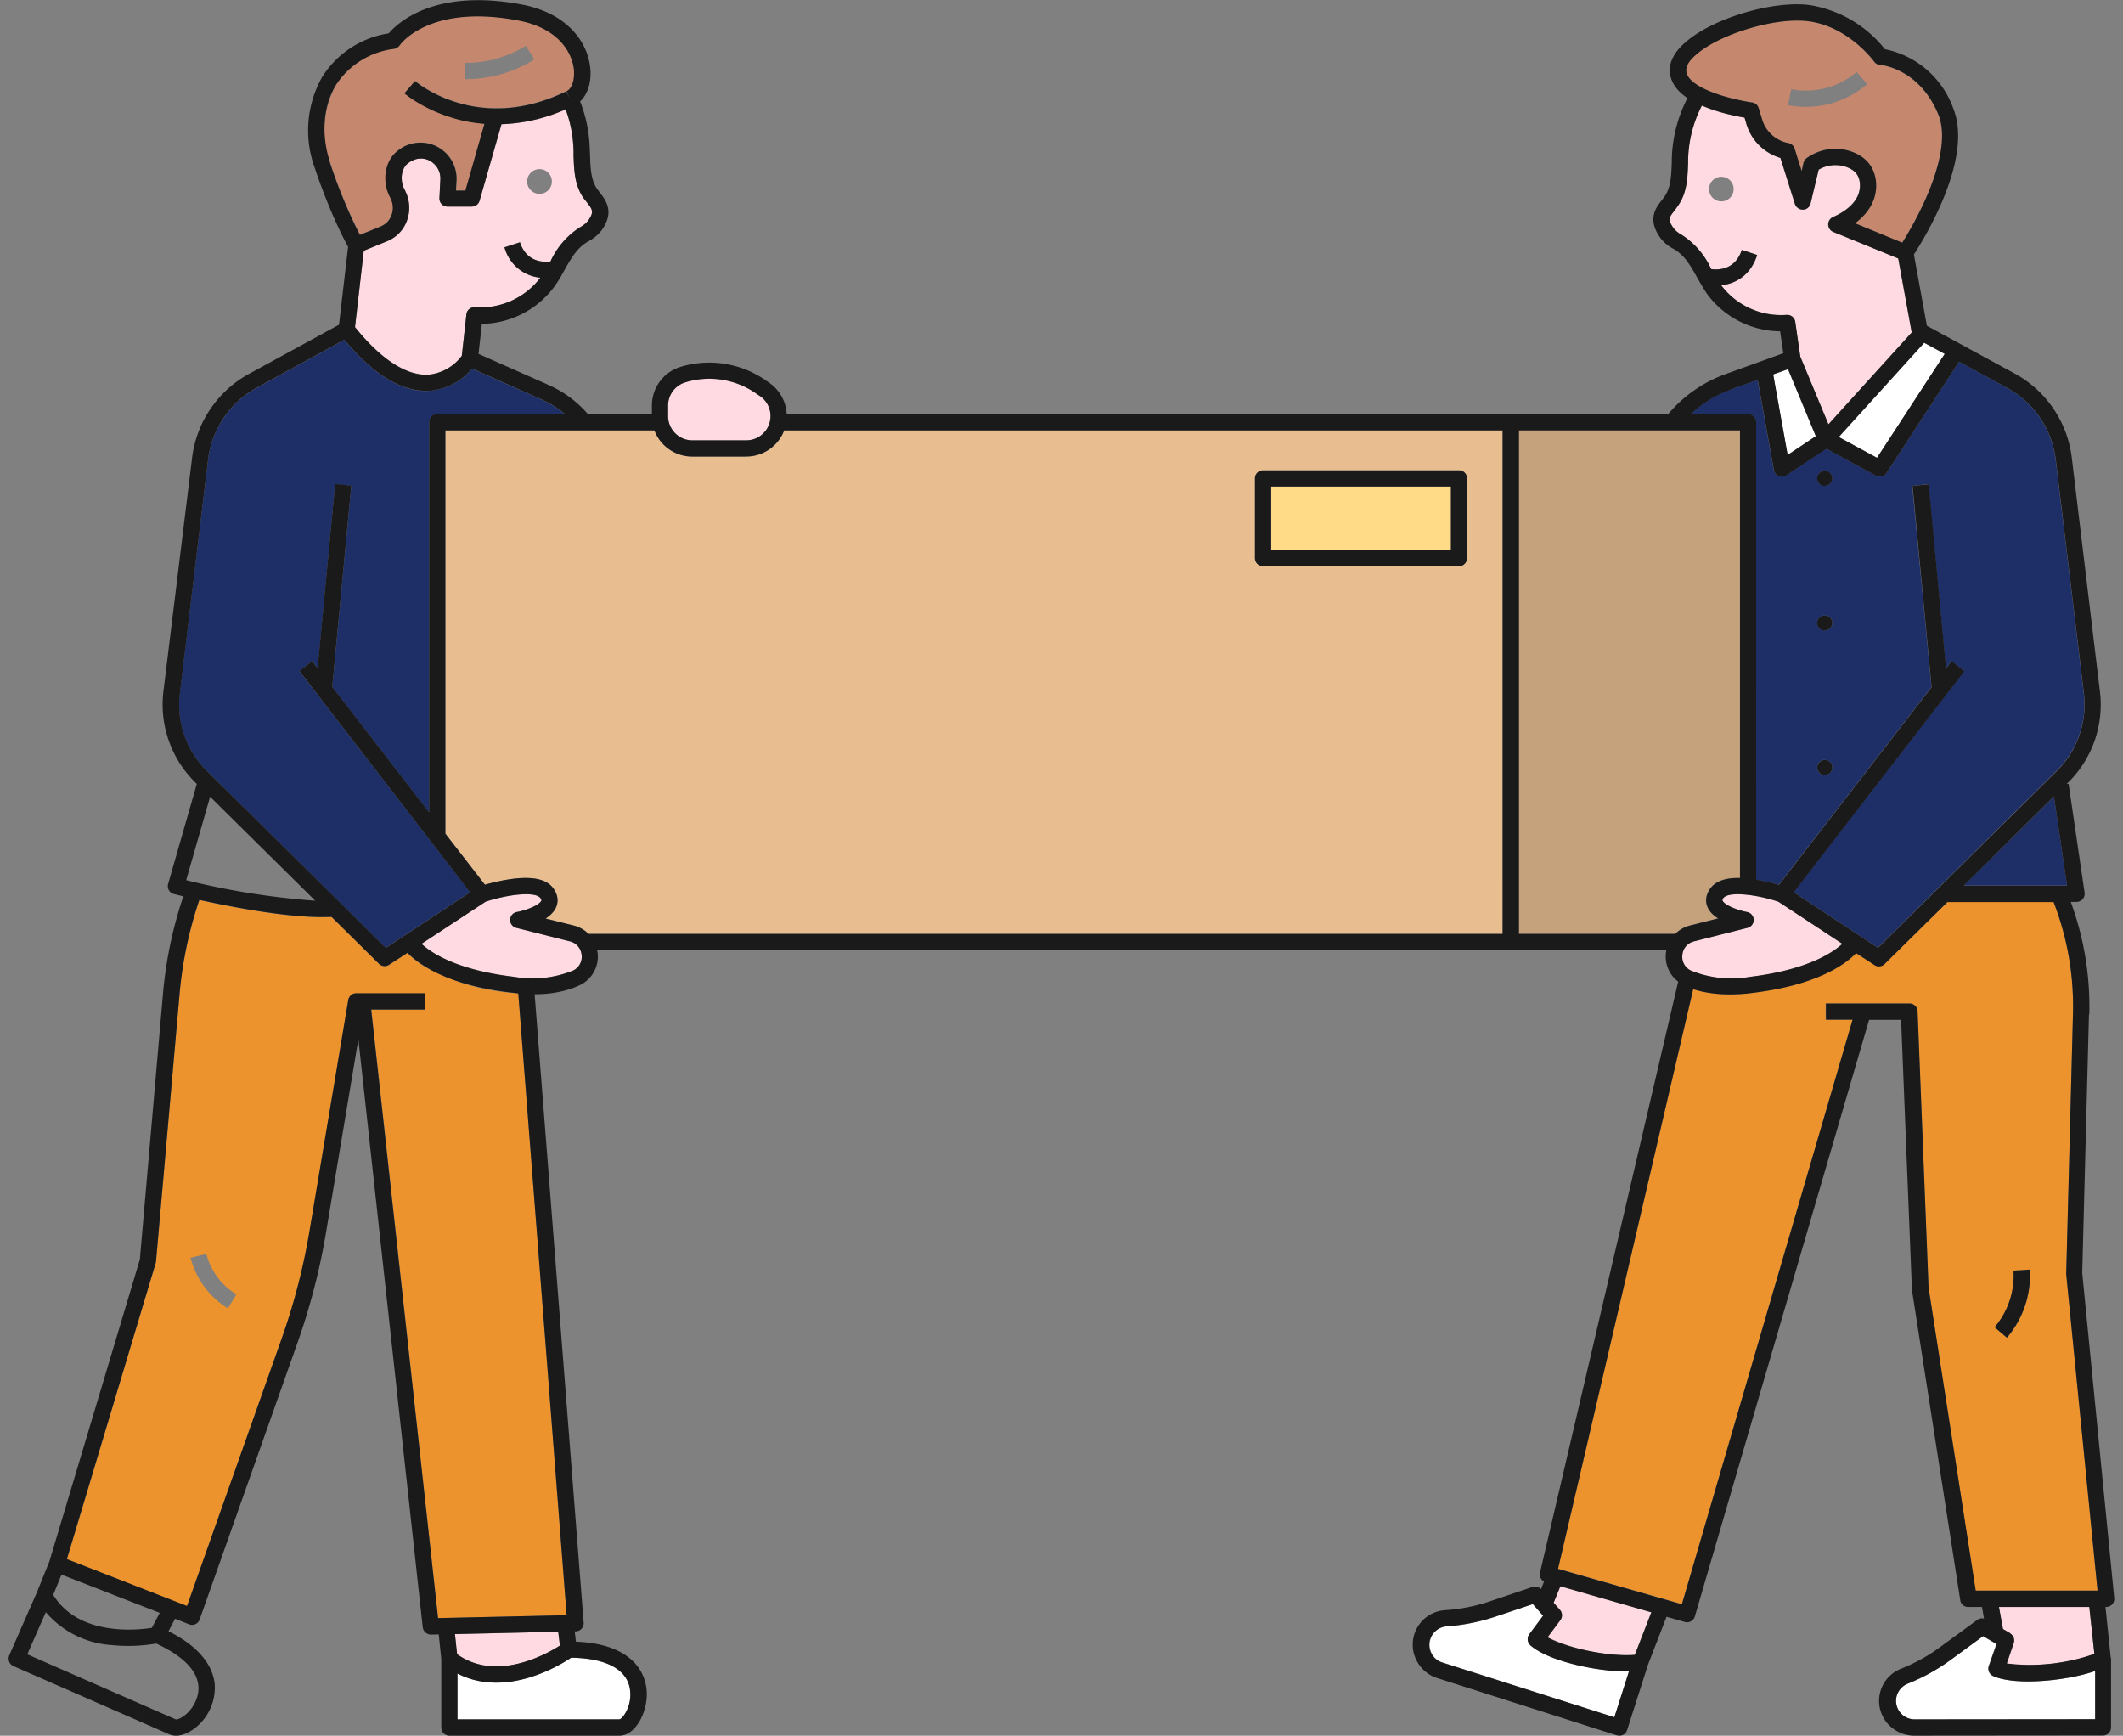 <svg xmlns="http://www.w3.org/2000/svg" fill="none" viewBox="0 0 126 103"><rect x="0" y="0" width="126" height="103" fill="#808080" stroke="none"/><path fill="#FFDAE2" d="m33.23 97.65-.1-.82-6.13.14.12 1.2c2.33 1.65 5.28.01 6.11-.52Zm.57-41.79-3.16-.8a.48.48 0 0 1 .03-.94c.6-.11 1.34-.42 1.45-.67 0-.01.02-.04-.04-.14-.26-.43-1.92-.25-3.27.2L25 56c.57.53 2.08 1.55 5.5 1.96a6.4 6.4 0 0 0 3.5-.36.9.9 0 0 0 .52-.93.92.92 0 0 0-.7-.81Z"/><path fill="#fff" d="M27.15 99.3v2.73h9.61c.2-.03.73-.75.65-1.66-.11-1.26-1.36-1.97-3.51-2-.34.22-1.24.79-2.4 1.15-1.63.5-3.11.43-4.35-.21Z"/><path fill="#FFDA87" d="M86.1 28.87H75.45v3.76h10.67v-3.76Z"/><path fill="#EC932D" d="M30.4 58.92a12.85 12.85 0 0 1-5.2-1.56c-.48-.3-.8-.6-1.02-.81l-1.08.71a.48.48 0 0 1-.6-.06l-2.82-2.78-.54.01c-2.31 0-5.46-.61-7.3-1.02a23.55 23.55 0 0 0-1.18 5.56l-1.4 15.9-.02.1-5.27 17.56 7.13 2.78 5.64-15.94a37.7 37.7 0 0 0 1.64-6.34l2.29-13.68c.04-.24.24-.4.47-.4h4.1v.96h-3.2L26 96.02l7.63-.17-2.87-36.9-.36-.03ZM13.53 77.64a4.94 4.94 0 0 1-2.22-3l.94-.23c.25 1 .9 1.87 1.78 2.4l-.5.83Z"/><path fill="#E8BE90" d="M44.3 27.1h-3.2a2.4 2.4 0 0 1-2.26-1.56h-12.4v23.93l2.34 3.03c.33-.1.87-.23 1.45-.32 1.41-.21 2.3 0 2.68.63.26.44.2.8.1 1.03-.13.28-.36.5-.63.66l1.66.42c.35.09.65.26.89.5h54.25V25.54H46.54a2.41 2.41 0 0 1-2.25 1.55Zm30.18 1.29c0-.27.21-.48.48-.48h11.63c.26 0 .48.21.48.48v4.73c0 .26-.22.48-.48.48H74.96a.48.48 0 0 1-.48-.48v-4.73Z"/><path fill="#fff" d="M90.83 97.63a.48.48 0 0 1-.06-.65l.82-1.1-.6-.7-2.28.77c-.92.3-1.88.5-2.84.56a1.1 1.1 0 0 0-.9 1.6c.13.26.36.46.64.54l10.2 3.26.87-2.73c-1.71.05-4.75-.57-5.85-1.55Z"/><path fill="#C5A17C" d="M101.97 54.5a1.6 1.6 0 0 1-.63-.66c-.1-.23-.17-.6.1-1.03.3-.5.9-.73 1.82-.7V25.53H90.14v29.88h9.28c.24-.24.54-.41.89-.5l1.66-.42Z"/><path fill="#C5876D" d="M22.6 13.43a1.22 1.22 0 0 0 .57-1.71v-.02c-.48-.89-.35-2 .28-2.62.18-.17.39-.32.64-.44l.03-.01a2.14 2.14 0 0 1 2.98 2.13l-.03.54h.56l1.13-3.96a9.09 9.09 0 0 1-4.75-1.81l.63-.73c.15.13 3.77 3.14 8.97.6l.21.44-.18-.44c.26-.11.5-.6.43-1.28-.12-1.12-1.03-2.47-3.24-2.9-5.36-1.05-7.08 1.43-7.1 1.46a.48.48 0 0 1-.32.2 4.8 4.8 0 0 0-3.47 2.17 5.56 5.56 0 0 0-.36 4.56 30.5 30.5 0 0 0 1.79 4.32l1.23-.5Zm5.01-9.7h.06c1.23 0 2.49-.36 3.54-1.01l.5.81a7.73 7.73 0 0 1-4.04 1.17h-.06v-.97Z"/><path fill="#FFDAE2" d="m92.2 95.1.38.43c.15.17.16.43.02.61l-.76 1.02a11.4 11.4 0 0 0 5.18 1.04l.98-2.53-5.4-1.54-.4.98ZM41.1 26.13h3.2a1.44 1.44 0 0 0 .83-2.61l-.2-.14a4.9 4.9 0 0 0-4.26-.69c-.61.19-1.02.74-1.02 1.38v.62c0 .8.65 1.44 1.44 1.44ZM34.02 8.65a7.4 7.4 0 0 0-.45-2.16c-1.39.6-2.68.85-3.8.88l-1.31 4.55a.48.48 0 0 1-.46.34h-1.43a.48.48 0 0 1-.49-.5l.06-1.06a1.2 1.2 0 0 0-.52-1.09 1.1 1.1 0 0 0-1.1-.1h-.02a1.3 1.3 0 0 0-.36.25c-.34.34-.4.98-.13 1.49.31.57.36 1.23.15 1.82a2.1 2.1 0 0 1-1.2 1.25l-1.37.56-.52 4.53c1.55 1.91 3.05 2.88 4.34 2.82a2.8 2.8 0 0 0 2-1.12l.27-2.45a.48.48 0 0 1 .52-.43 4.46 4.46 0 0 0 3.87-1.75c-.8-.1-1.72-.54-2.13-1.81l.92-.3c.39 1.2 1.4 1.2 1.81 1.14a4.7 4.7 0 0 1 1.75-2.03c.23-.12.4-.26.51-.42.34-.5.23-.64-.09-1.04-.07-.1-.15-.18-.22-.29-.52-.76-.55-1.64-.58-2.5 0-.2 0-.4-.02-.59Zm-1.93 2.85a.73.73 0 1 1-.14-1.46.73.73 0 0 1 .14 1.46Z"/><path fill="#1E2F68" d="m22.9 56.24 5-3.3-10.13-13.11.76-.6.33.43 1.03-10.92.96.09-1.13 11.94 5.75 7.45V25.05c0-.26.22-.48.48-.48h7.57c-.4-.34-.86-.62-1.34-.84l-4.16-1.85a3.67 3.67 0 0 1-2.74 1.32c-1.54 0-3.17-1.02-4.84-3.03l-5.21 2.85a5.62 5.62 0 0 0-2.88 4.25l-1.68 13.87c-.2 1.71.38 3.4 1.61 4.61l10.61 10.5Z"/><path fill="#FFDAE2" d="m103.7 55.06-3.16.8a.92.92 0 0 0-.7.81.9.9 0 0 0 .51.93 6.4 6.4 0 0 0 3.48.37c3.42-.41 4.93-1.43 5.5-1.97l-3.8-2.5c-1.34-.44-3-.62-3.27-.19-.06.1-.04.13-.04.14.12.25.86.56 1.46.67a.48.48 0 0 1 .02.94Z"/><path fill="#fff" d="M118.3 99.46a.48.48 0 0 1-.27-.6l.45-1.3-.79-.47-1.94 1.42c-.78.57-1.63 1.04-2.53 1.4a1.1 1.1 0 0 0-.37 1.8c.2.2.48.32.78.32h10.71v-2.87c-1.62.57-4.7.9-6.05.3Z"/><path fill="#EC932D" d="m122.63 75.55.4-15.37c.06-2.3-.33-4.53-1.15-6.66h-6.3l-3.73 3.68a.48.48 0 0 1-.6.06l-1.1-.71c-.62.65-2.3 1.91-6.2 2.37-.45.06-.89.08-1.3.08-.8 0-1.53-.1-2.16-.31l-8.02 34.4 7.35 2.1 10.13-34.68h-1.6v-.96h4.97c.26 0 .47.2.48.46l.66 16.4 2.79 17.98h7.24l-1.86-18.78a.4.4 0 0 1 0-.06Zm-3.52 3.83-.73-.62a4.73 4.73 0 0 0 1.13-3.36l.96-.06a5.7 5.7 0 0 1-1.35 4.04Z"/><path fill="#FFDAE2" d="M119.1 98.71c1.4.3 4.14-.1 5.2-.57l-.3-2.78h-5.37l.24 1.31.44.27c.2.11.29.35.21.57l-.41 1.2ZM106.54 19.1l.3 2.06 1.67 4.02 4.95-5.45-.8-4.4-3.86-1.57a.48.48 0 0 1-.01-.89c.47-.2 1.1-.57 1.42-1.17.27-.51.22-1.15-.12-1.49a1.3 1.3 0 0 0-.37-.24 1.96 1.96 0 0 0-1.8.1l-.47 2a.48.48 0 0 1-.93.03l-.86-2.73a2.98 2.98 0 0 1-2.02-2.02l-.1-.37c-.53-.09-1.6-.3-2.54-.71a7.33 7.33 0 0 0-.82 3.41c-.03.86-.06 1.75-.58 2.5l-.21.3c-.32.4-.44.54-.1 1.03.12.16.29.3.52.43a4.7 4.7 0 0 1 1.74 2.03c.43.05 1.43.05 1.82-1.14l.91.3a2.45 2.45 0 0 1-2.13 1.8 4.46 4.46 0 0 0 3.87 1.75c.26-.02.48.16.52.41Zm-4.4-7.15a.73.73 0 1 1 .14-1.45.73.73 0 0 1-.14 1.45Z"/><path fill="#1E2F68" d="M104.22 25.05V52.2c.54.09 1.04.21 1.35.3l9.06-11.73-1.14-11.94.96-.1 1.04 10.93.33-.42.76.58-10.13 13.12 5 3.3 10.61-10.5a5.52 5.52 0 0 0 1.61-4.6L122 27.27a5.62 5.62 0 0 0-2.88-4.25l-2.85-1.56-4.3 6.6a.48.48 0 0 1-.64.16l-2.95-1.6-2.36 1.58a.49.49 0 0 1-.75-.32l-.96-5.34-1.58.56c-.9.33-1.7.83-2.4 1.47h3.4c.28 0 .5.22.5.48Zm4.08 2.9a.44.44 0 1 1 0 .88.44.44 0 0 1 0-.89Zm0 8.57a.44.44 0 1 1 0 .89.44.44 0 0 1 0-.89Zm0 8.58a.44.44 0 1 1 0 .89.44.44 0 0 1 0-.9Z"/><path fill="#C5876D" d="M101.02 5.21c1.19.62 2.93.86 2.95.86.19.03.35.16.4.35l.2.66a2 2 0 0 0 1.56 1.41.5.5 0 0 1 .37.33l.41 1.33.12-.49c.03-.11.1-.2.18-.28a2.9 2.9 0 0 1 2.92-.29c.25.12.47.27.64.44.63.63.76 1.73.3 2.62-.22.41-.56.78-.99 1.1l2.8 1.15a20 20 0 0 0 1.43-2.67c.93-2.12 1.17-3.82.72-4.94-1.12-2.71-3.36-2.93-3.46-2.94a.49.49 0 0 1-.35-.2c-.02-.02-1.56-2.14-4-2.4-1.94-.21-5.2.78-6.57 1.99-.38.33-.58.65-.58.91-.01.37.31.73.95 1.06Zm5.29.08a4.6 4.6 0 0 0 3.88-1.02l.63.72a5.6 5.6 0 0 1-4.7 1.25l.19-.95Z"/><path fill="#fff" d="m107.76 25.88-1.65-3.98-.88.31.86 4.78 1.67-1.1Z"/><path fill="#1E2F68" d="M116.55 52.55h6.13l-.78-5.28-5.35 5.28Z"/><path fill="#fff" d="m111.4 27.16 4.02-6.16-1.22-.66-5.07 5.6 2.27 1.22Z"/><path fill="#1A1A1A" d="M124 60.2a18 18 0 0 0-1.1-6.68h.34a.48.48 0 0 0 .48-.55l-.95-6.46-.12.02.1-.1a6.48 6.48 0 0 0 1.88-5.4l-1.67-13.87a6.59 6.59 0 0 0-3.38-4.99l-5.22-2.84-.77-4.23c.63-.97 3.55-5.71 2.33-8.68a5.45 5.45 0 0 0-4.05-3.5 7.13 7.13 0 0 0-4.55-2.63c-2.23-.24-5.71.82-7.3 2.23-.6.52-.9 1.06-.92 1.61 0 .65.34 1.21 1.05 1.69a8.29 8.29 0 0 0-.93 3.83c-.03.75-.05 1.46-.42 2l-.17.23c-.33.41-.88 1.1-.12 2.19.2.28.47.52.83.71.64.36 1 1 1.38 1.68.19.33.38.67.6.99a5.45 5.45 0 0 0 4.33 2.21l.19 1.3-3.43 1.24a7.96 7.96 0 0 0-3.4 2.37H46.69a2.4 2.4 0 0 0-1-1.83l-.2-.14a5.87 5.87 0 0 0-5.1-.83 2.4 2.4 0 0 0-1.7 2.3v.5h-3.8a6.63 6.63 0 0 0-2.32-1.72L28.4 21l.2-1.78a5.46 5.46 0 0 0 4.3-2.21c.23-.32.43-.66.61-1 .38-.67.74-1.31 1.38-1.67.36-.2.64-.43.84-.71.76-1.08.2-1.78-.13-2.2l-.17-.23c-.36-.53-.39-1.24-.41-1.99l-.03-.62a8.2 8.2 0 0 0-.56-2.57c.45-.42.69-1.16.6-1.99-.14-1.46-1.28-3.21-4.01-3.75-5.2-1-7.4 1.06-7.95 1.7a5.68 5.68 0 0 0-3.95 2.59 6.45 6.45 0 0 0-.45 5.36c.83 2.5 1.72 4.23 1.99 4.72l-.54 4.62-5.35 2.92a6.59 6.59 0 0 0-3.37 4.98L9.7 41.02a6.48 6.48 0 0 0 1.9 5.42l.08.08-1.7 5.93a.48.48 0 0 0 .33.6l.57.14a24.87 24.87 0 0 0-1.2 5.7L8.3 74.74 2.93 92.66l-.74 1.83-1.64 3.74c-.1.25 0 .53.25.64l9.25 4.05c.12.05.26.08.4.08.32 0 .69-.14 1.05-.4a3.03 3.03 0 0 0 1.24-2.7c-.1-.85-.66-2.06-2.74-3.1l.39-.74.83.33a.48.48 0 0 0 .38-.01.48.48 0 0 0 .25-.28l5.8-16.4c.75-2.12 1.32-4.3 1.69-6.5l1.93-11.53 3.82 34.9a.5.5 0 0 0 .48.43h.01l.46-.01.15 1.46v4.07c0 .26.22.48.48.48h10.1c.44 0 .88-.32 1.2-.88.4-.7.67-1.9.05-2.96-.43-.75-1.46-1.65-3.84-1.74l-.07-.61h.06a.48.48 0 0 0 .47-.52L31.73 59c1.04 0 1.94-.19 2.68-.54a1.87 1.87 0 0 0 1.03-2.08H98.9a1.86 1.86 0 0 0 .7 1.87l-8.2 35.07c-.05.21.05.43.24.53l-.18.45a.48.48 0 0 0-.5-.13l-2.58.87c-.84.28-1.71.45-2.6.51a2.05 2.05 0 0 0-1.7 3c.26.5.69.86 1.22 1.03l10.66 3.4.15.02a.48.48 0 0 0 .46-.34l1.24-3.88 1.1-2.84 1.08.31c.05.02.1.02.14.02.2 0 .4-.14.46-.35l10.34-35.4h1.9l.64 15.96v.05l2.87 18.42c.03.24.23.41.47.41h.82l.12.69a.48.48 0 0 0-.4.08l-2.19 1.6c-.71.53-1.5.96-2.32 1.29a2.05 2.05 0 0 0-.7 3.38c.4.38.92.6 1.47.6l11.2-.01a.48.48 0 0 0 .48-.48v-4.1l-.02-.05-.31-3h.04a.48.48 0 0 0 .48-.53l-1.9-19.29.4-15.34Zm-1.32-7.64h-6.13l5.35-5.3.78 5.3Zm-8.48-32.22 1.22.66-4.02 6.17-2.27-1.24 5.08-5.6ZM100.08 4.15c0-.26.2-.58.58-.9 1.38-1.22 4.63-2.21 6.57-2 2.44.26 3.98 2.38 4 2.4.08.12.21.19.35.2.1 0 2.34.23 3.46 2.94.46 1.12.2 2.83-.72 4.94a21.2 21.2 0 0 1-1.42 2.67l-2.8-1.15c.42-.32.76-.69.97-1.1.47-.89.34-1.99-.3-2.62a2.24 2.24 0 0 0-.63-.43 2.9 2.9 0 0 0-2.92.29.48.48 0 0 0-.18.27l-.11.49-.42-1.33a.48.48 0 0 0-.37-.33 2.02 2.02 0 0 1-1.56-1.41l-.2-.66a.48.48 0 0 0-.4-.34c-.02 0-1.76-.25-2.95-.87-.64-.33-.96-.69-.95-1.06Zm2.08 12.78c.8-.09 1.72-.54 2.13-1.8l-.91-.3c-.4 1.2-1.39 1.2-1.82 1.14a4.7 4.7 0 0 0-1.74-2.03c-.23-.12-.4-.27-.51-.43-.35-.49-.23-.64.09-1.03l.21-.3c.52-.75.55-1.64.58-2.5a7.32 7.32 0 0 1 .82-3.42c.95.42 2.02.63 2.53.72l.11.37a3 3 0 0 0 2.02 2.02l.86 2.73c.07.2.27.34.48.34.22 0 .4-.16.45-.37l.48-2a1.96 1.96 0 0 1 1.8-.1c.14.07.27.15.36.24.34.34.39.98.12 1.5-.31.59-.95.96-1.42 1.17a.48.48 0 0 0 0 .88l3.86 1.58.8 4.39-4.94 5.45-1.67-4.02-.3-2.06a.48.48 0 0 0-.52-.41 4.46 4.46 0 0 1-3.87-1.75Zm3.96 4.97 1.65 3.98L106.1 27l-.86-4.78.88-.31Zm-3.38 1.2 1.58-.56.96 5.35a.48.48 0 0 0 .75.31l2.37-1.57 2.94 1.6c.07.04.15.05.23.05.16 0 .31-.07.4-.22l4.3-6.6 2.86 1.56a5.62 5.62 0 0 1 2.88 4.25l1.67 13.87c.2 1.71-.38 3.4-1.6 4.61l-10.62 10.5-5-3.3 10.13-13.12-.76-.6-.33.43-1.03-10.92-.96.09 1.13 11.95-9.06 11.73c-.31-.1-.8-.22-1.35-.31V25.06a.48.48 0 0 0-.48-.49h-3.4a6.98 6.98 0 0 1 2.4-1.46Zm.95 31.02c-.6-.11-1.34-.42-1.45-.67-.01-.01-.03-.04.03-.14.27-.43 1.93-.25 3.28.2l3.8 2.5c-.58.53-2.1 1.55-5.5 1.96a6.4 6.4 0 0 1-3.48-.37.9.9 0 0 1-.52-.93.9.9 0 0 1 .7-.81l3.16-.8a.48.48 0 0 0-.02-.94ZM39.65 24.07c0-.64.41-1.19 1.02-1.38a4.83 4.83 0 0 1 4.26.7l.2.13a1.44 1.44 0 0 1-.84 2.61h-3.2c-.8 0-1.44-.65-1.44-1.44v-.62Zm-5.03-12.33.22.28c.31.4.43.55.09 1.04-.11.16-.28.3-.51.43a4.7 4.7 0 0 0-1.75 2.03c-.42.05-1.42.05-1.81-1.14l-.92.3a2.45 2.45 0 0 0 2.13 1.8 4.46 4.46 0 0 1-3.87 1.75.48.48 0 0 0-.52.43l-.27 2.45a2.8 2.8 0 0 1-2 1.13c-1.3.06-2.8-.91-4.34-2.83l.52-4.53 1.37-.56c.57-.23 1-.67 1.2-1.25.21-.59.16-1.24-.15-1.82-.27-.51-.21-1.15.12-1.49.1-.09.22-.17.37-.24l.02-.01a1.1 1.1 0 0 1 1.1.1c.36.25.55.65.51 1.1l-.05 1.05a.48.48 0 0 0 .49.5h1.42c.22 0 .4-.13.47-.34l1.3-4.55a10.2 10.2 0 0 0 3.81-.88 7.37 7.37 0 0 1 .47 2.75c.03.85.06 1.74.58 2.5ZM19.58 9.6c-.53-1.6-.4-3.31.36-4.56A4.8 4.8 0 0 1 23.4 2.9a.5.5 0 0 0 .32-.21c.02-.03 1.74-2.5 7.1-1.46 2.21.43 3.12 1.78 3.24 2.9.06.69-.17 1.17-.43 1.28l.18.44-.2-.43c-5.2 2.54-8.82-.48-8.98-.61l-.63.73c.05.04 1.08.92 2.84 1.45.54.17 1.18.3 1.91.36l-1.13 3.96h-.56l.03-.54a2.14 2.14 0 0 0-2.98-2.13l-.03.01a2.5 2.5 0 0 0-.64.44c-.63.63-.76 1.73-.29 2.62l.01.02c.17.32.2.7.08 1.02-.1.32-.34.56-.65.69l-1.23.5c-.35-.67-1.1-2.23-1.79-4.32Zm-8.9 31.53 1.67-13.87a5.62 5.62 0 0 1 2.88-4.25l5.21-2.85c1.67 2.01 3.3 3.03 4.84 3.03h.2a3.67 3.67 0 0 0 2.54-1.32l4.16 1.85c.48.22.94.5 1.34.84h-7.57a.48.48 0 0 0-.48.48v23.17l-5.75-7.45 1.13-11.94-.96-.1-1.04 10.93-.32-.42-.76.59L27.9 52.95l-5 3.3-10.62-10.5a5.51 5.51 0 0 1-1.6-4.61Zm1.79 6.15 6.24 6.17a45.15 45.15 0 0 1-7.66-1.22l1.42-4.95ZM3.65 93.44l5.83 2.27-.47.89c-.9.14-4.35.5-5.85-1.96l.49-1.2Zm8.03 7.33c-.29.87-1.06 1.31-1.25 1.26l-8.81-3.86 1.1-2.5a5.6 5.6 0 0 0 3.9 1.95 9.75 9.75 0 0 0 2.65-.09c1.96.9 2.82 2.04 2.41 3.24ZM27 96.97l6.13-.14.1.82c-.83.53-3.78 2.17-6.1.51l-.13-1.2Zm10.4 3.4c.09.91-.45 1.63-.64 1.66h-9.61v-2.72c1.24.64 2.72.72 4.35.21a9.69 9.69 0 0 0 2.4-1.15c2.15.03 3.4.74 3.5 2Zm-3.77-4.52-7.63.17-3.97-36.11h3.22v-.97h-4.1a.48.48 0 0 0-.48.4l-2.3 13.7a37.73 37.73 0 0 1-1.63 6.33L11.1 95.3l-7.13-2.78 5.27-17.57.02-.1 1.4-15.89c.17-1.9.56-3.76 1.17-5.56 1.85.4 5 1.02 7.31 1.02l.54-.01 2.81 2.78a.48.48 0 0 0 .6.06l1.1-.71c.2.22.53.5 1.02.8 1.26.79 3 1.32 5.2 1.57l.35.04 2.87 36.9ZM34 57.6a6.4 6.4 0 0 1-3.48.37c-3.42-.4-4.93-1.43-5.5-1.96l3.8-2.5c1.35-.45 3.01-.63 3.27-.2.06.1.05.13.04.14-.11.25-.85.56-1.45.67a.48.48 0 0 0-.03.94l3.17.8c.47.12.67.5.7.81a.9.9 0 0 1-.52.93Zm55.19-2.18H34.93a1.89 1.89 0 0 0-.89-.5l-1.66-.41c.27-.18.5-.4.62-.67.1-.23.17-.6-.1-1.03-.38-.64-1.26-.84-2.67-.63a12 12 0 0 0-1.45.32l-2.35-3.03V25.54h12.41a2.4 2.4 0 0 0 2.25 1.55h3.2c1.01 0 1.9-.63 2.25-1.55h42.64v29.88Zm10.24 0h-9.28V25.54h13.12V52.1c-.92-.02-1.52.22-1.82.71-.27.44-.2.8-.1 1.03.12.28.36.5.63.66l-1.67.42a1.9 1.9 0 0 0-.88.5Zm-3.6 46.49L85.6 98.66a1.1 1.1 0 0 1-.72-1.39c.14-.43.53-.73.98-.76.96-.07 1.92-.26 2.84-.56l2.27-.76.61.69-.82 1.1a.5.5 0 0 0 .06.65c1.1.98 4.14 1.6 5.86 1.55l-.87 2.73Zm1.2-3.71c-1.12.15-3.93-.32-5.18-1.04l.76-1.02a.48.48 0 0 0-.02-.6l-.38-.43.4-.98 5.4 1.55-.98 2.52Zm16.6 3.83a1.1 1.1 0 0 1-1.1-1.1c0-.45.28-.85.7-1.02.9-.36 1.75-.83 2.53-1.4l1.94-1.42.8.47-.46 1.3c-.08.24.03.5.26.6 1.34.6 4.43.27 6.05-.3v2.86l-10.71.01Zm5.7-5.1-.45-.26-.24-1.31H124l.3 2.78a11.4 11.4 0 0 1-5.2.57l.41-1.2a.48.48 0 0 0-.2-.57Zm5.17-2.54h-7.24l-2.8-17.98-.65-16.4a.48.48 0 0 0-.48-.46h-4.96v.96h1.58L99.82 95.2l-7.35-2.1 8.02-34.4c.63.2 1.36.31 2.17.31.4 0 .83-.02 1.28-.08 3.92-.46 5.6-1.72 6.22-2.37l1.09.71a.48.48 0 0 0 .6-.06l3.73-3.68h6.3a17.07 17.07 0 0 1 1.15 6.66l-.4 15.37a.6.6 0 0 0 0 .06l1.86 18.78Z"/><path fill="#1A1A1A" d="M119.5 75.4a4.72 4.72 0 0 1-1.12 3.36l.73.62a5.7 5.7 0 0 0 1.36-4.04l-.97.06Zm-11.2-46.57a.44.44 0 1 0 0-.89.44.44 0 0 0 0 .9Zm0 8.58a.44.44 0 1 0 0-.89.44.44 0 0 0 0 .9Zm0 8.58a.44.44 0 1 0 0-.89.44.44 0 0 0 0 .89ZM74.96 33.6h11.63c.26 0 .48-.22.48-.48v-4.73a.48.48 0 0 0-.48-.48H74.96a.48.48 0 0 0-.48.48v4.73c0 .26.21.48.48.48Zm.48-4.73h10.67v3.76H75.44v-3.76Z"/></svg>